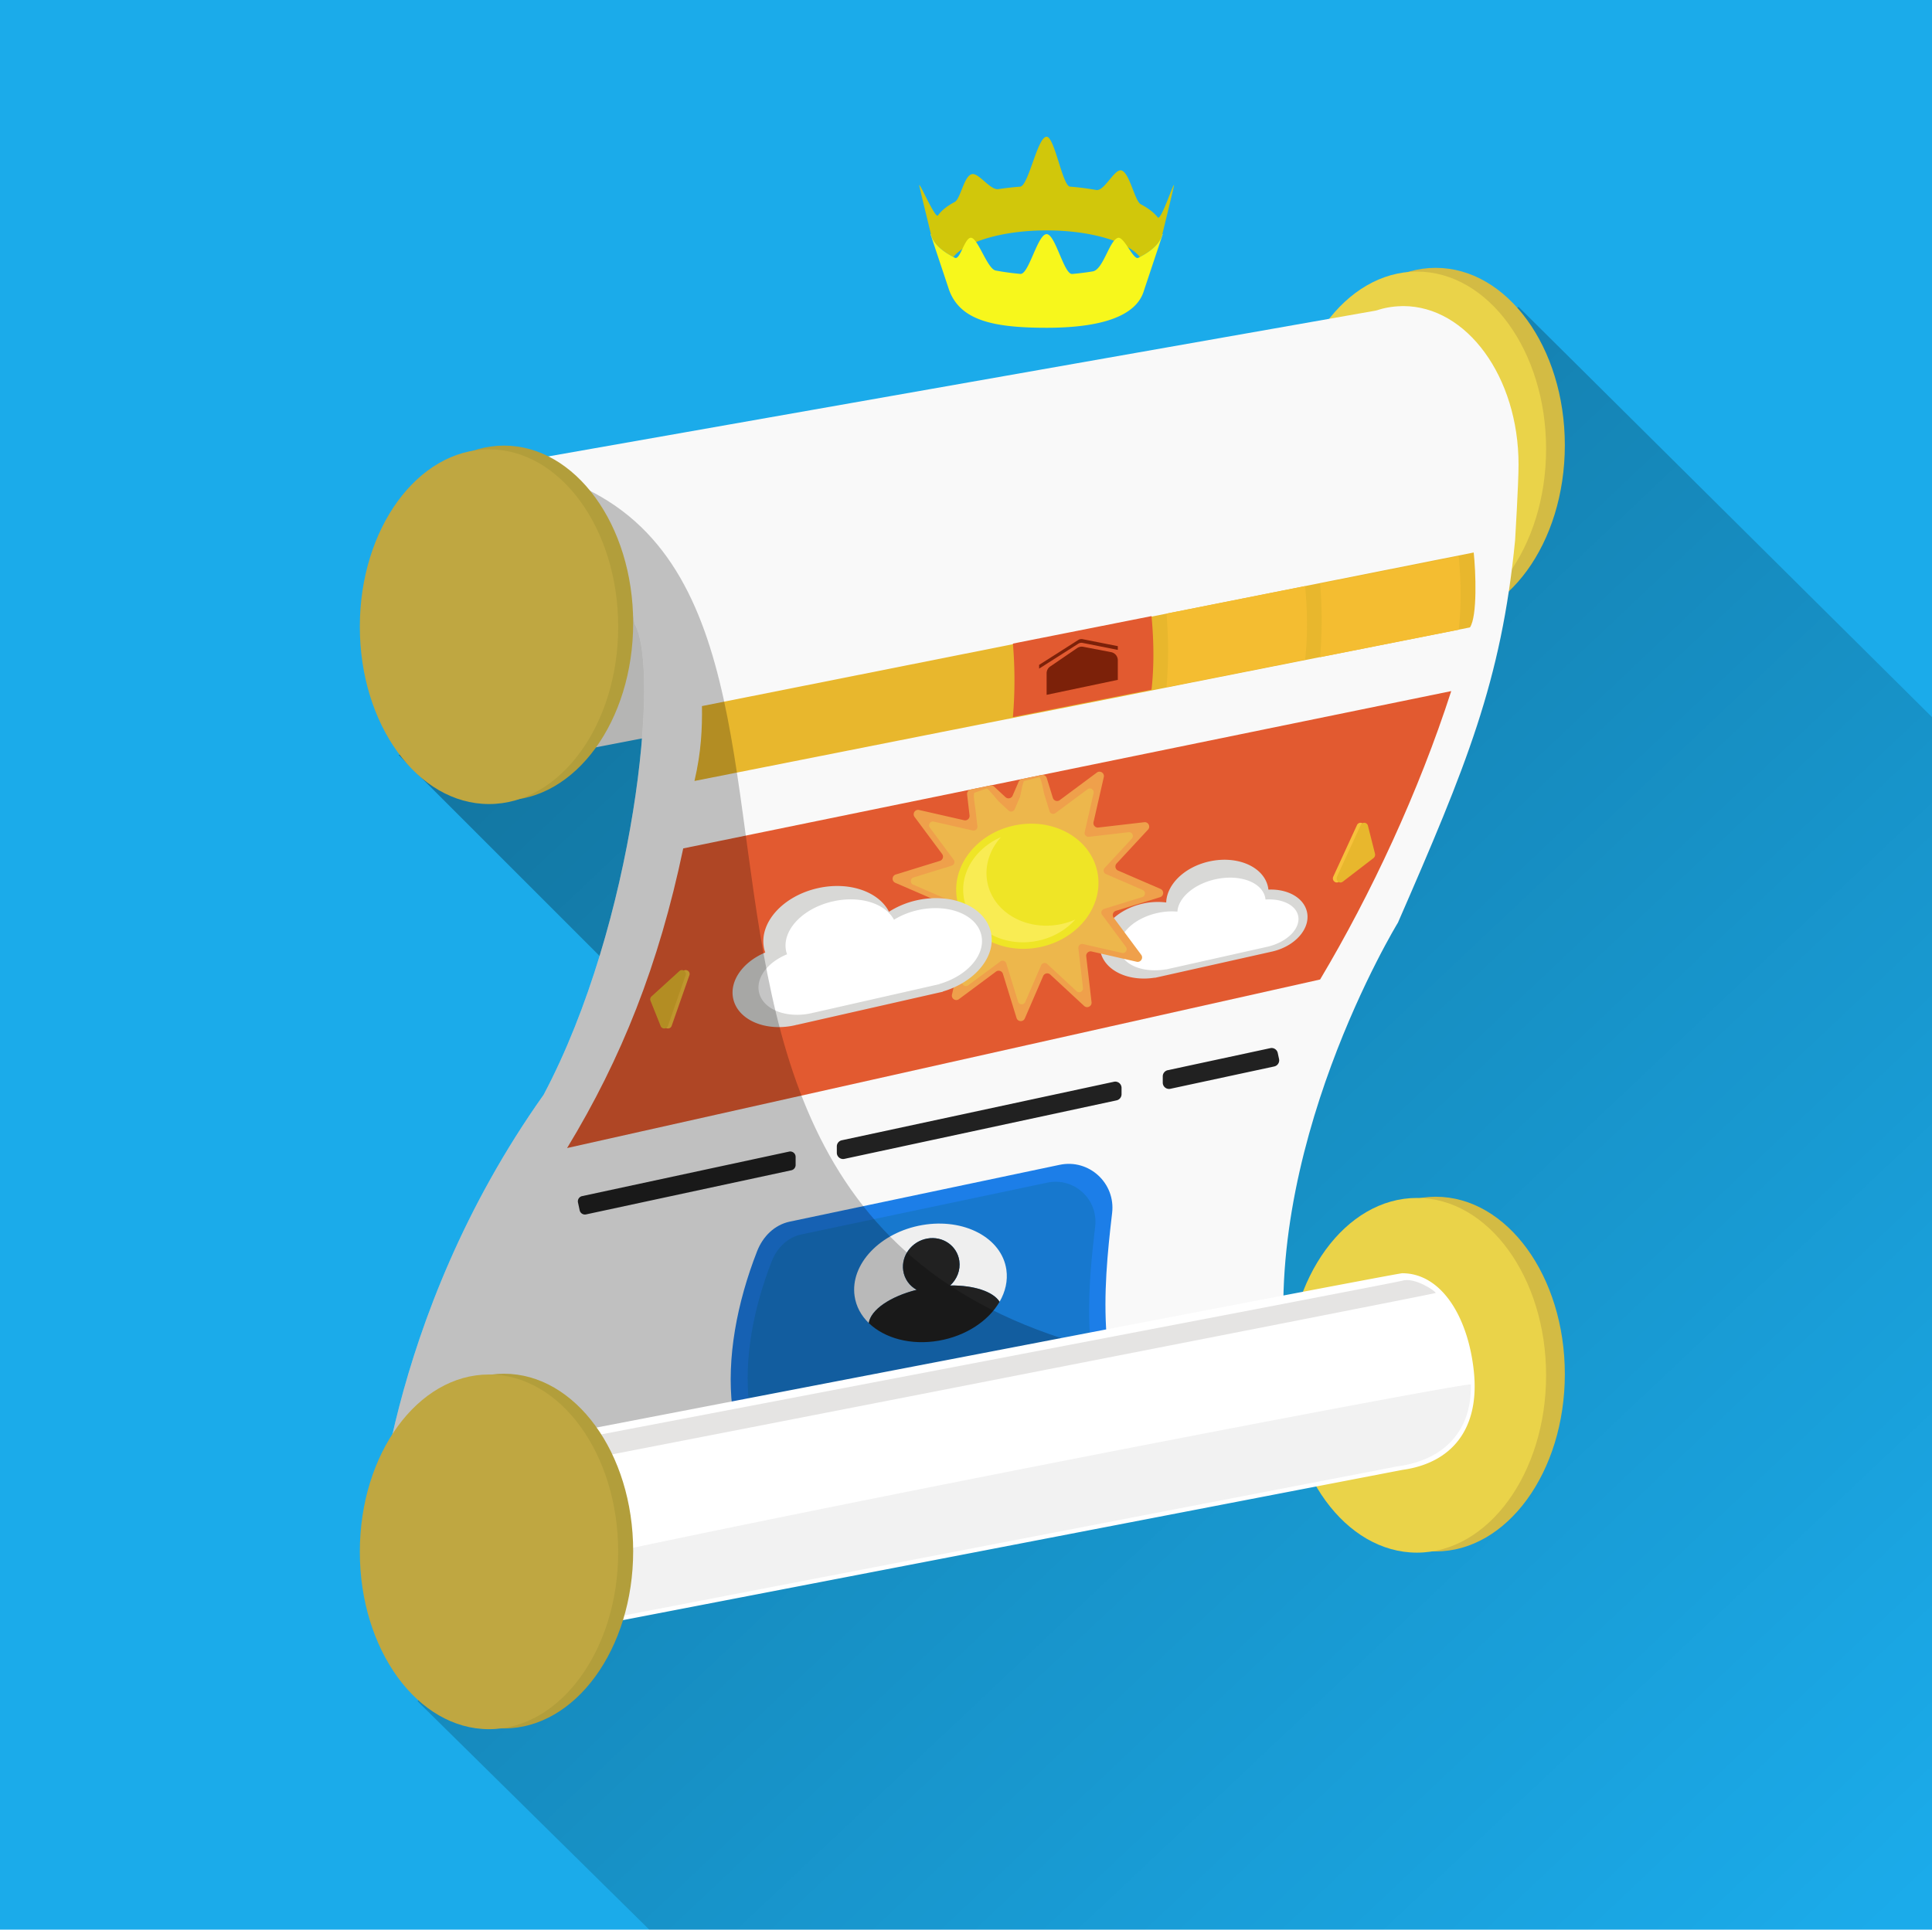 <svg id="Слой_1" xmlns="http://www.w3.org/2000/svg" viewBox="0 0 500 499.507"><style>.st3{fill:#d3bb44}.st4{fill:#ead349}.st6{fill:#212121}.st10{fill:#e8b72d}.st11{fill:#e25a30}.st13{fill:#7c2109}.st14{fill:#f7c23c}.st15{fill:#d8d8d6}.st16{fill:#fff}.st24{fill:#b29e3b}.st25{fill:#bfa741}</style><path fill="#1babea" d="M0-.246h500v500H0z"/><linearGradient id="SVGID_1_" gradientUnits="userSpaceOnUse" x1="-375.105" y1="624.23" x2="-228.22" y2="468.48" gradientTransform="matrix(2.16 0 0 -2.16 975.64 1514.36)"><stop offset="0" stop-opacity=".3"/><stop offset="1" stop-opacity="0"/></linearGradient><path d="M393.03 79.466L103.17 195.46l52.275 52.275h24.281l-71.63 192.683 60.183 59.336H500V185.63L393.03 79.466z" fill="url(#SVGID_1_)"/><path d="M365.805 101.746c-1.769 0-237.399 45.522-237.399 45.522-9.71.805-17.403 11.868-17.403 25.402 0 14.059 8.3 25.455 18.538 25.455.15 0 .297-.01.445-.015l.001.015.098-.018a13.906 13.906 0 0 0 4.128-.797s231.444-44.633 231.593-44.654c12.927-1.783 20.06-10.699 18.538-25.455-1.444-13.985-8.3-25.455-18.54-25.455z" fill="#b5b5b4"/><ellipse class="st3" cx="371.545" cy="115.244" rx="33.433" ry="45.909"/><ellipse class="st3" cx="371.545" cy="355.696" rx="33.433" ry="45.909"/><ellipse class="st4" cx="366.697" cy="116.213" rx="33.433" ry="45.909"/><path d="M363.13 79.233c-.146 0-.291.013-.438.016l-.007-.016-.11.02c-2.243.056-4.427.45-6.524 1.15l-226.064 39.843c19.557 5.926 31.234 19.402 34.226 41.198 6.787 11.634 0 77.565-23.527 121.957C99.252 341.783 97 401.087 97 401.087l236.263-45.47c-8.024-57.06 28.53-116.794 28.53-116.794 17.663-40.536 26.747-62.41 30.313-98.963 0 0 .892-14.649.892-19.614 0-22.651-13.372-41.013-29.867-41.013z" fill="#f9f9f9"/><ellipse class="st4" cx="366.697" cy="356.008" rx="33.433" ry="45.909"/><path class="st6" d="M204.22 298.104l-53.57 11.52a1.393 1.393 0 0 0-1.068 1.652l.435 2.019a1.39 1.39 0 0 0 1.653 1.067l53.135-11.426c.64-.138 1.1-.705 1.1-1.36v-2.112c0-.886-.818-1.546-1.685-1.36zm126.796-23.968l-.337-1.566a1.624 1.624 0 0 0-1.928-1.246l-26.548 5.71a1.624 1.624 0 0 0-1.282 1.586v1.639c0 1.033.955 1.804 1.965 1.587l26.885-5.782a1.623 1.623 0 0 0 1.245-1.928zm-42.724 5.889l-70.44 15.148a1.624 1.624 0 0 0-1.283 1.587v1.638c0 1.034.954 1.805 1.965 1.588l70.44-15.148a1.624 1.624 0 0 0 1.282-1.587v-1.639a1.623 1.623 0 0 0-1.964-1.587z"/><path d="M189.509 364.293c-1.491-12.665 1.184-27.002 6.431-40.413 1.488-3.802 4.475-6.814 8.472-7.655l69.825-14.7c7.603-1.6 14.49 4.745 13.58 12.461-1.224 10.37-2.251 20.993-1.437 31.676l-96.871 18.63z" fill="#1c7ee8"/><path d="M193.864 363.323c-1.358-11.538 1.08-24.601 5.86-36.82 1.355-3.465 4.077-6.208 7.718-6.975l63.617-13.393c6.927-1.459 13.201 4.323 12.372 11.352-1.114 9.449-2.052 19.127-1.31 28.86l-88.257 16.976z" fill="#1778ce"/><path d="M237.233 333.884c-1.828-1.003-3.161-2.786-3.478-4.992-.557-3.88 2.242-7.59 6.25-8.286 4.008-.695 7.71 1.887 8.266 5.767.348 2.425-.614 4.784-2.364 6.382 6.144-.06 11.091 1.556 12.786 4.219 1.497-2.587 2.166-5.439 1.756-8.295-1.186-8.265-10.94-13.438-21.787-11.556-10.847 1.882-18.679 10.106-17.494 18.371.389 2.708 1.702 5.08 3.667 6.985.532-3.44 5.544-6.866 12.398-8.595z" fill="#efefef"/><path class="st6" d="M242.955 347.05c7.098-1.231 12.904-5.18 15.738-10.077-1.694-2.662-6.641-4.278-12.786-4.218 1.75-1.598 2.712-3.956 2.364-6.382-.556-3.88-4.257-6.462-8.266-5.767-4.008.695-6.808 4.405-6.25 8.286.316 2.206 1.65 3.99 3.478 4.992-6.854 1.728-11.866 5.155-12.398 8.596 4.032 3.908 10.827 5.835 18.12 4.57z"/><g id="header"><path class="st10" d="M181.665 182.774l199.73-39.752c.537 4.961.97 16.482-.97 19.391l-200.699 39.752c1.77-7.573 2.02-13.646 1.94-19.391z"/><path class="st11" d="M298.013 159.484l-35.874 7.117a112.26 112.26 0 0 1 0 19.03l35.874-7.105c.66-5.894.634-12.258 0-19.042z"/><path d="M337.765 151.728l-34.37 6.818-1.504.298c.55 6.542.528 12.877 0 19.03l.27-.053 35.604-7.052c.66-5.893.634-12.257 0-19.041zm39.752-7.757l-34.37 6.818-1.504.299a112.25 112.25 0 0 1 0 19.03l.27-.053 35.604-7.053c.66-5.893.634-12.257 0-19.04z" fill="#f4bd31"/><path class="st13" d="M289.287 175.987l-18.422 3.878v-5.585c0-.746.39-1.436 1.03-1.82l6.97-4.764a2.128 2.128 0 0 1 1.553-.252l7.208 1.387a2.123 2.123 0 0 1 1.662 2.072v5.084h-.001z"/><path class="st13" d="M268.926 173.078l10.127-6.444c.344-.22.762-.293 1.16-.204l9.074 1.8v-.969l-9.073-1.8a1.542 1.542 0 0 0-1.161.203l-10.127 6.445v.97"/></g><g id="slaid"><path class="st11" d="M176.817 219.617c-6.307 30.168-16.005 54.435-30.056 77.566l194.882-43.63c13.211-22.163 25.52-48.584 33.935-74.657l-198.76 40.721z"/><path class="st14" d="M169.579 257.93l7.203-6.55c.774-.704 1.975.092 1.63 1.08l-4.584 13.097c-.307.88-1.542.907-1.888.042l-2.62-6.55a1.007 1.007 0 0 1 .259-1.12z"/><path class="st10" d="M168.609 257.93l7.204-6.55c.774-.704 1.975.092 1.63 1.08l-4.584 13.097c-.308.88-1.542.907-1.888.042l-2.62-6.55a1.007 1.007 0 0 1 .258-1.12z"/><path class="st14" d="M354.488 222.125l-7.94 6.102c-.853.656-1.952-.319-1.49-1.321l6.118-13.308a.988.988 0 0 1 1.88.17l1.822 7.205c.108.428-.047.888-.39 1.152z"/><path class="st10" d="M355.458 222.125l-7.94 6.102c-.853.656-1.952-.319-1.49-1.321l6.118-13.308a.988.988 0 0 1 1.88.17l1.821 7.205c.109.428-.046.888-.39 1.152z"/><path class="st15" d="M284.789 246.324c-1.172-5.234 3.736-10.788 10.963-12.407a17.6 17.6 0 0 1 6.063-.304c.145-4.654 4.718-9.18 11.123-10.614 7.227-1.619 14.037 1.311 15.209 6.545.055.247.084.496.113.744 4.934-.227 9.156 2.072 9.984 5.767.971 4.336-3.095 8.939-9.083 10.28-.126.029-.251.046-.377.07l.003.014-29.91 6.7-.01-.04c-6.794 1.088-12.967-1.796-14.078-6.755z"/><path class="st16" d="M289.799 246.077c-.89-3.973 3.45-8.329 9.695-9.728a17.11 17.11 0 0 1 5.217-.367c.227-3.56 4.258-7.122 9.792-8.36 6.245-1.4 12.029.688 12.92 4.66.041.189.06.378.08.567 4.244-.284 7.82 1.379 8.448 4.184.738 3.292-2.86 6.901-8.034 8.06-.108.024-.216.04-.326.062l.002.01-25.844 5.79-.007-.03c-5.861.984-11.1-1.082-11.943-4.848z"/><path d="M236.69 211.47l7.133 9.599a1.146 1.146 0 0 1-.582 1.779l-11.425 3.528c-1.018.314-1.095 1.725-.117 2.148l10.976 4.746c.726.314.924 1.252.386 1.832l-8.13 8.768c-.725.78-.086 2.041.972 1.919l11.878-1.378a1.146 1.146 0 0 1 1.25 1.394l-2.658 11.66c-.237 1.038.947 1.81 1.801 1.174l9.599-7.132a1.146 1.146 0 0 1 1.78.582l3.526 11.425c.315 1.019 1.725 1.095 2.148.117l4.746-10.976a1.147 1.147 0 0 1 1.833-.386l8.767 8.131c.782.724 2.041.086 1.919-.972l-1.378-11.878a1.146 1.146 0 0 1 1.395-1.25l11.659 2.657c1.038.237 1.81-.947 1.175-1.801l-7.132-9.599a1.146 1.146 0 0 1 .581-1.779l11.426-3.527c1.018-.314 1.094-1.725.117-2.148l-10.976-4.746a1.147 1.147 0 0 1-.385-1.832l8.13-8.768c.725-.78.086-2.04-.972-1.919l-11.878 1.378a1.146 1.146 0 0 1-1.25-1.394l2.658-11.66c.236-1.038-.948-1.81-1.802-1.174l-9.599 7.132a1.146 1.146 0 0 1-1.779-.582l-1.586-5.138a1.147 1.147 0 0 0-1.325-.785l-5.114 1.048a1.146 1.146 0 0 0-.822.668l-1.575 3.64a1.147 1.147 0 0 1-1.832.386l-2.948-2.734a1.148 1.148 0 0 0-1.01-.283l-5.074 1.04a1.145 1.145 0 0 0-.909 1.255l.631 5.442a1.146 1.146 0 0 1-1.394 1.25l-11.659-2.657c-1.038-.239-1.81.945-1.174 1.8z" fill="#efa04b"/><path d="M240.64 214.24l6.172 8.306a.992.992 0 0 1-.504 1.54l-9.887 3.052c-.88.272-.947 1.493-.1 1.859l9.497 4.107a.992.992 0 0 1 .334 1.585l-7.036 7.587c-.627.676-.074 1.767.841 1.66l10.279-1.192a.993.993 0 0 1 1.082 1.207l-2.3 10.088c-.205.899.82 1.567 1.559 1.017l8.305-6.171a.992.992 0 0 1 1.54.504l3.052 9.887c.272.88 1.493.947 1.859.1l4.107-9.497a.992.992 0 0 1 1.585-.334l7.587 7.036c.676.626 1.766.074 1.66-.841l-1.192-10.279a.993.993 0 0 1 1.206-1.082l10.089 2.3c.898.205 1.566-.82 1.017-1.56l-6.172-8.304a.992.992 0 0 1 .505-1.54l9.888-3.053c.88-.272.947-1.493.101-1.859l-9.498-4.107a.992.992 0 0 1-.333-1.585l7.036-7.587c.626-.676.073-1.767-.842-1.66l-10.278 1.192a.992.992 0 0 1-1.082-1.206l2.3-10.089c.204-.899-.82-1.567-1.56-1.017l-8.305 6.171a.992.992 0 0 1-1.54-.504l-1.372-4.445c-.15-.488-.814-4.433-1.313-4.33l-3.878.97c-.317.064-.964 3.868-1.092 4.165l-1.362 3.15a.992.992 0 0 1-1.586.334l-2.55-2.366c-.235-.218-2.792-3.409-3.105-3.345l-3.129 1.091c-.504.104.124 3.484.183 3.995l.546 4.709a.993.993 0 0 1-1.206 1.082l-10.088-2.3c-.9-.204-1.569.82-1.02 1.56z" fill="#edb74c"/><ellipse transform="rotate(-101.613 265.871 229.414)" cx="265.871" cy="229.414" rx="16.092" ry="18.507" fill="#efe526"/><path d="M274.553 239.23c-8.9 1.83-17.402-2.961-18.993-10.7-.877-4.27.542-8.54 3.477-11.821-6.75 2.94-10.865 9.534-9.51 16.13 1.59 7.738 10.094 12.53 18.994 10.7 3.99-.819 7.372-2.835 9.757-5.502a18.81 18.81 0 0 1-3.725 1.194z" fill="#f9ec53"/><path class="st15" d="M256.434 241.298c-1.502-6.617-10.127-10.302-19.265-8.228a22.263 22.263 0 0 0-7.095 2.946c-2.691-5.24-10.376-7.93-18.474-6.092-9.138 2.074-15.33 9.119-13.828 15.737.071.313.173.613.276.912-5.763 2.42-9.339 7.34-8.28 12.011 1.245 5.483 8.391 8.535 15.964 6.817.16-.036.31-.084.469-.124l.004.018 37.82-8.582-.011-.052c8.353-2.445 13.842-9.093 12.42-15.363z"/><path class="st16" d="M253.972 242.082c-1.217-5.364-8.595-8.263-16.478-6.475a20.308 20.308 0 0 0-6.136 2.476c-2.256-4.231-8.835-6.331-15.822-4.746-7.884 1.789-13.288 7.588-12.07 12.952.057.254.141.497.226.739-4.985 2.032-8.116 6.073-7.256 9.86 1.009 4.445 7.122 6.848 13.654 5.365.137-.031.268-.073.404-.107l.003.014 32.628-7.404-.01-.041c7.214-2.082 12.01-7.55 10.857-12.633z"/></g><path d="M129.987 120.246c19.557 5.926 31.234 19.402 34.226 41.198 6.787 11.634 0 77.565-23.527 121.957C99.252 341.783 97 401.087 97 401.087l236.263-45.47c-212.68-7.048-83.728-218.413-203.276-235.371z" opacity=".23"/><path class="st16" d="M362.896 329.593c-1.768 0-237.399 45.522-237.399 45.522-9.709.806-17.402 11.869-17.402 25.403 0 14.058 8.299 25.455 18.538 25.455.149 0 .296-.011.445-.016v.016l.099-.019a13.907 13.907 0 0 0 4.127-.797s231.445-44.633 231.593-44.653c12.927-1.783 20.06-10.7 18.538-25.455-1.444-13.985-8.3-25.456-18.539-25.456z"/><path d="M110.222 413.637c3.577 6.72 8.997 11.366 15.441 11.366.15 0 .297-.01.445-.015l.001.015.098-.018a13.906 13.906 0 0 0 4.127-.797s231.445-44.633 231.593-44.654c11.618-1.602 18.97-8.965 18.737-21.148-.021-1.116-272.442 51.493-270.442 55.25z" fill="#f2f2f2"/><path d="M362.896 331.532c-1.684.541-237.399 45.522-237.399 45.522-5.876.488-8.678 3.396-13.641 8.359-.356.356 259.506-50.453 259.69-50.71.223-.311-5.407-4.213-8.65-3.17z" fill="#e5e4e3"/><ellipse class="st24" cx="130.433" cy="161.257" rx="33.433" ry="45.909"/><ellipse class="st25" cx="126.555" cy="162.227" rx="33.433" ry="45.909"/><ellipse class="st24" cx="130.433" cy="401.513" rx="33.433" ry="45.909"/><ellipse class="st25" cx="126.555" cy="401.709" rx="33.433" ry="45.909"/><path d="M270.865 35.4c-2.385 0-4.68 12.763-6.862 12.926a72.01 72.01 0 0 0-5.63.634c-2.131.33-5.108-4.37-6.9-3.864-2.057.58-2.872 6.394-4.403 7.193-1.911.998-3.379 2.16-4.322 3.472-.706.982-4.848-8.825-4.848-7.756 0 .278 2.934 12.188 2.984 12.461.416 2.264 2.528 4.347 5.848 6.064 3.128-3.987 12.747-6.89 24.133-6.89s21.005 2.903 24.133 6.89c3.25-1.68 5.34-3.711 5.819-5.92.07-.32 3.013-12.279 3.013-12.605 0-1.173-3.362 9.33-4.206 8.265-.973-1.23-2.466-2.374-4.38-3.392-1.594-.85-2.864-8.097-4.988-8.752-1.82-.56-4.43 5.443-6.562 5.057a67.388 67.388 0 0 0-6.768-.868c-1.958-.155-3.985-12.915-6.061-12.915z" fill="#d1c70b"/><path d="M270.865 60.609c-2.336 0-4.61 10.488-6.79 10.294a66.67 66.67 0 0 1-6.387-.872c-2.11-.396-4.417-7.885-6.213-8.453-1.728-.545-2.96 5.835-4.334 5.156-3.478-1.72-5.722-3.827-6.218-6.125h-.114l4.847 14.543c2.909 7.757 11.287 9.696 25.209 9.696 13.922 0 23.27-2.909 25.209-9.696l4.847-14.543h-.113c-.497 2.304-2.75 4.415-6.241 6.136-1.28.631-3.692-5.683-5.28-5.167-2.228.725-3.769 8.22-6.483 8.673a68.266 68.266 0 0 1-5.318.667c-2.13.185-4.345-10.31-6.621-10.31z" fill="#f7f71c"/></svg>